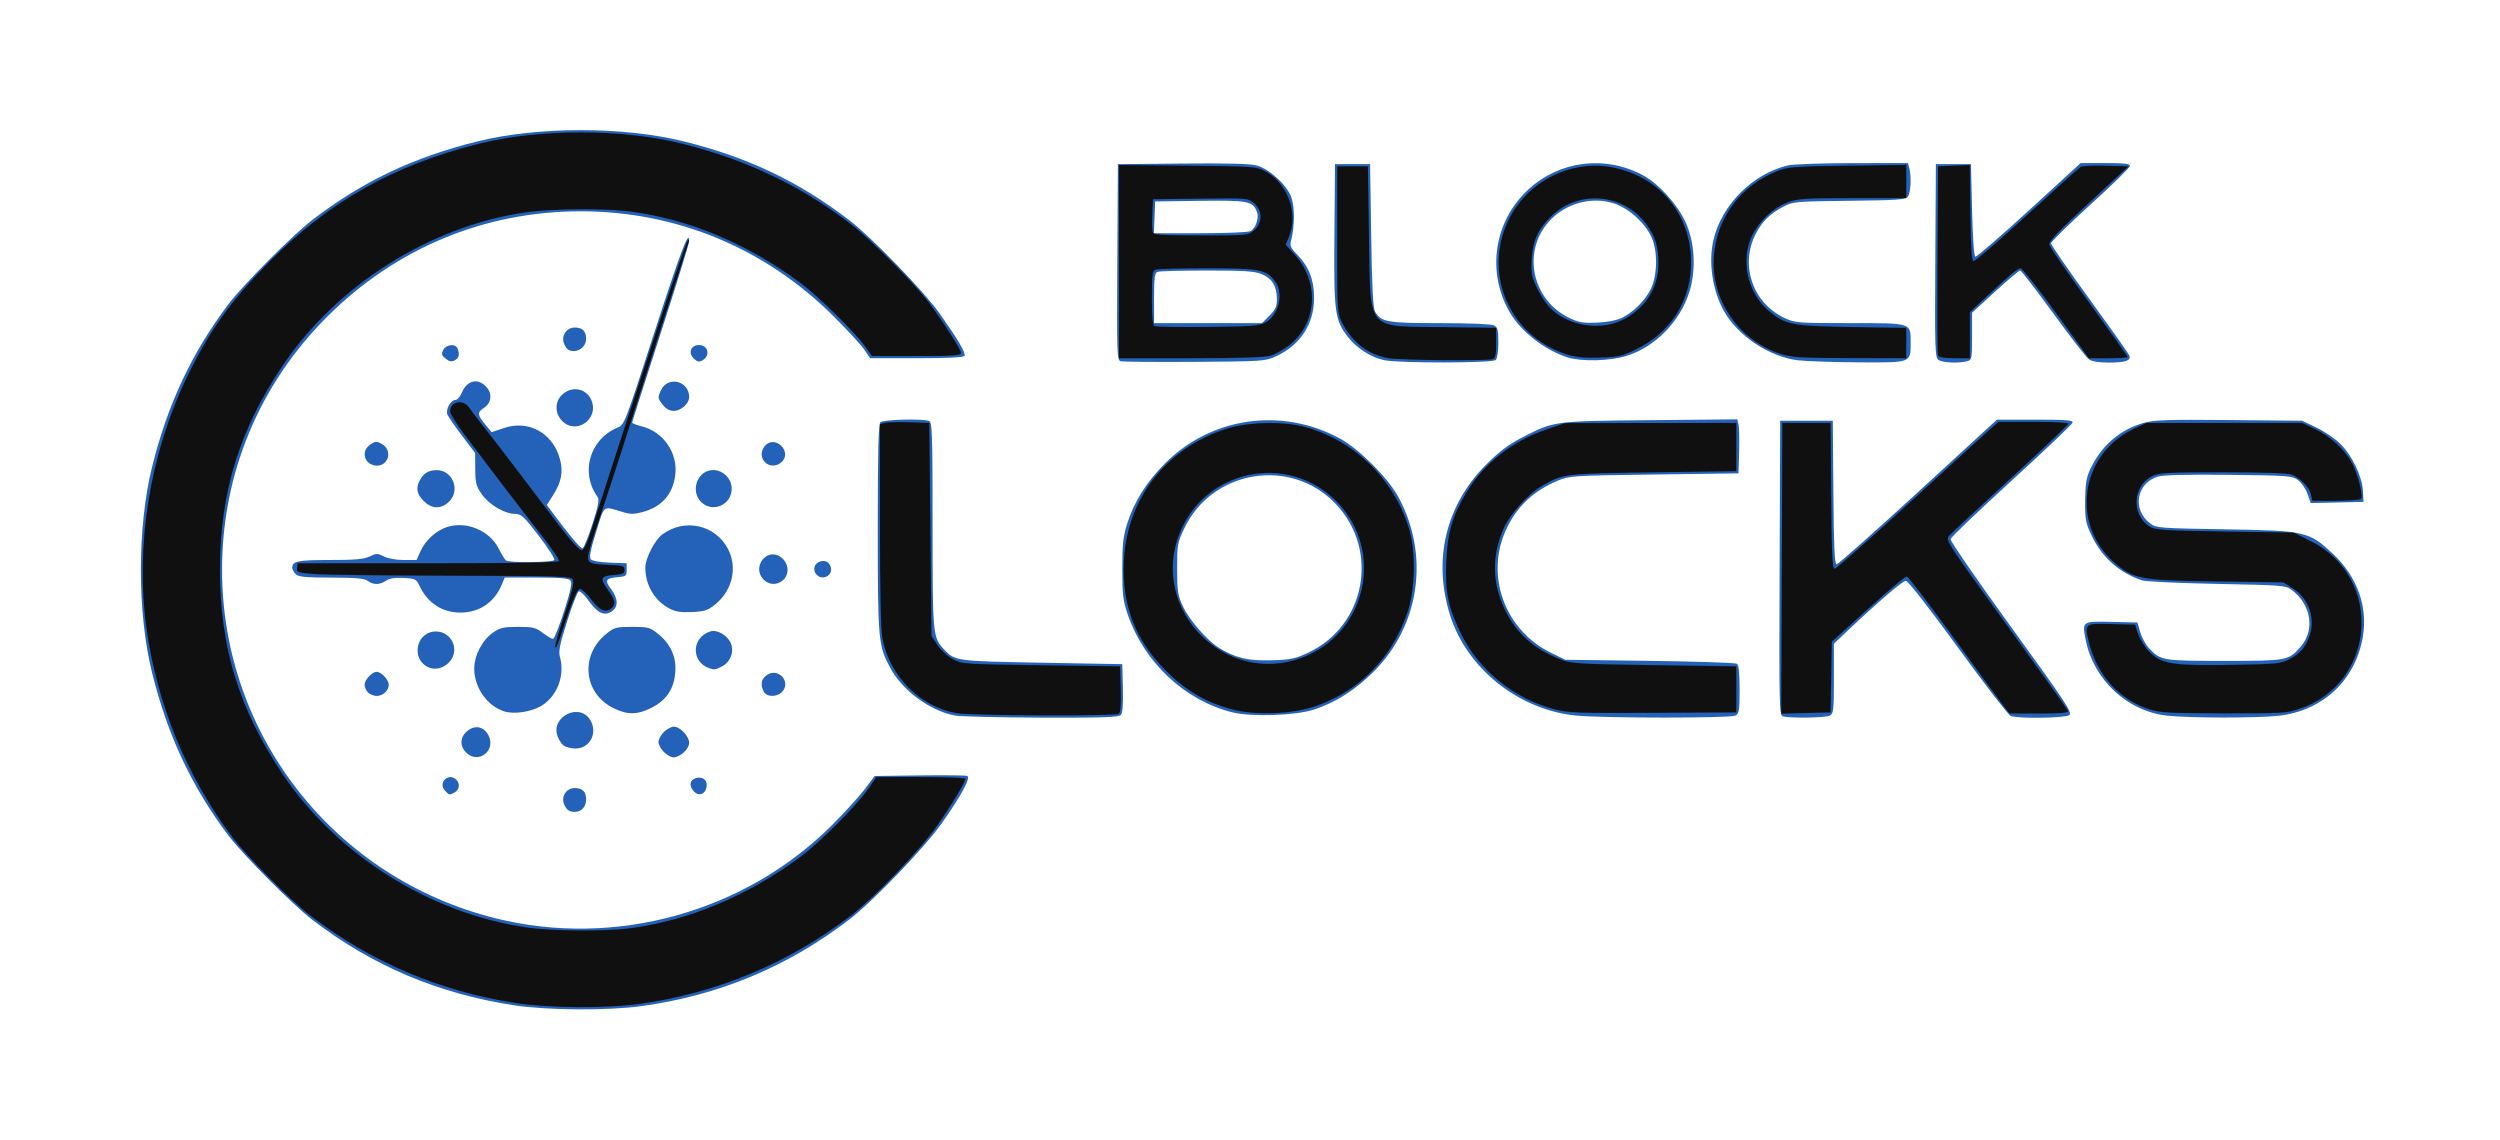 <?xml version="1.0" encoding="UTF-8" standalone="no"?>
<!-- Created with Inkscape (http://www.inkscape.org/) -->

<svg
   version="1.1"
   id="svg9"
   width="1140"
   height="520"
   viewBox="0 0 1140 520"
   sodipodi:docname="fulllogo.svg"
   inkscape:version="1.1.2 (b8e25be833, 2022-02-05)"
   xmlns:inkscape="http://www.inkscape.org/namespaces/inkscape"
   xmlns:sodipodi="http://sodipodi.sourceforge.net/DTD/sodipodi-0.dtd"
   xmlns="http://www.w3.org/2000/svg"
   xmlns:svg="http://www.w3.org/2000/svg">
  <defs
     id="defs13" />
  <sodipodi:namedview
     id="namedview11"
     pagecolor="#ffffff"
     bordercolor="#666666"
     borderopacity="1.0"
     inkscape:pageshadow="2"
     inkscape:pageopacity="0.0"
     inkscape:pagecheckerboard="0"
     showgrid="false"
     inkscape:zoom="0.46973684"
     inkscape:cx="637.59104"
     inkscape:cy="-103.2493"
     inkscape:window-width="1647"
     inkscape:window-height="1180"
     inkscape:window-x="468"
     inkscape:window-y="468"
     inkscape:window-maximized="0"
     inkscape:current-layer="g15" />
  <g
     inkscape:groupmode="layer"
     inkscape:label="Image"
     id="g15"
     style="display:inline">
    <g
       id="g279"
       transform="translate(4.258,-10.644)">
      <path
         style="fill:#2362b8"
         d="M 230,469.043 C 195.266,463.68 165.336,450.962 138.022,429.959 129.166,423.149 106.227,400.077 99.784,391.5 83.101,369.289 72.162,345.948 65.102,317.5 c -6.826,-27.509 -6.826,-66.491 0,-94 7.059,-28.448 17.999,-51.789 34.682,-74 6.443,-8.577 29.382,-31.649 38.238,-38.459 22.864,-17.581 46.118,-28.653 75.478,-35.939 27.509,-6.826 66.491,-6.826 94,0 29.323,7.276 52.429,18.27 75.478,35.913 10.091,7.724 34.164,32.564 41.174,42.485 8.474,11.995 12.132,18.232 11.393,19.427 -0.439,0.71 -7.838,1.071 -21.854,1.066 L 392.5,173.986 390,170.243 C 388.625,168.184 382.317,161.325 375.983,155 344.75,123.814 304.298,107 260.5,107 216.707,107 176.279,123.802 145.007,155 113.899,186.034 97,226.69 97,270.5 c 0,75.338 51.244,140.592 124.788,158.902 54.481,13.565 113.455,-2.754 153.236,-42.402 5.794,-5.775 12.569,-13.2 15.054,-16.5 l 4.519,-6 20.424,-0.271 c 11.233,-0.149 21.027,-0.04 21.764,0.243 1.778,0.682 -2.612,8.862 -11.554,21.529 -7.881,11.164 -31.516,35.767 -42.253,43.985 -28.158,21.553 -59.441,34.578 -94.763,39.456 -15.335,2.118 -43.15,1.928 -58.216,-0.399 z m 25.185,-88.727 c -0.723,-0.289 -1.748,-1.664 -2.277,-3.056 -1.344,-3.536 1.176,-7.26 4.914,-7.26 3.511,0 5.177,1.65 5.177,5.129 0,4.478 -3.605,6.872 -7.815,5.188 z m -56.61,-9.233 c -3.254,-3.596 1.794,-8.314 5.225,-4.883 1.802,1.802 1.446,4.598 -0.734,5.765 -2.514,1.345 -2.467,1.355 -4.49,-0.882 z m 113.057,-0.198 c -1.719,-2.454 -1.198,-4.571 1.319,-5.37 2.725,-0.865 5.048,0.466 5.048,2.892 0,4.479 -3.903,5.998 -6.368,2.478 z m -103.534,-17.281 c -2.92,-3.108 -2.473,-7.256 1.065,-9.886 3.472,-2.581 7.299,-1.661 9.315,2.24 3.686,7.129 -4.915,13.464 -10.381,7.646 z m 90.357,-0.059 C 297.105,352.195 296,350.15 296,349 c 0,-1.15 1.105,-3.195 2.455,-4.545 C 299.805,343.105 301.85,342 303,342 c 2.86,0 7,4.366 7,7.382 0,2.78 -4.165,6.618 -7.18,6.618 -1.051,0 -3.015,-1.105 -4.365,-2.455 z m -45.709,-2.941 c -0.965,-0.732 -2.233,-2.706 -2.819,-4.385 -3.019,-8.66 9.766,-15.197 14.774,-7.554 3.882,5.925 0.178,13.363 -6.625,13.302 -1.967,-0.018 -4.365,-0.631 -5.33,-1.363 z M 431,336.902 C 419.747,334.704 407.299,325.525 401.783,315.359 396.209,305.084 396,302.779 396,251.49 c 0,-35.292 0.301,-47.391 1.2,-48.29 1.257,-1.257 19.236,-1.737 22.218,-0.593 1.411,0.542 1.582,5.665 1.582,47.532 0,50.501 0.054,51.076 5.298,56.692 4.886,5.233 5.427,5.306 44.58,6.01 L 507.5,313.5 l 0.285,10.855 c 0.188,7.147 -0.111,11.332 -0.872,12.25 -0.953,1.148 -7.363,1.375 -36.285,1.285 C 451.307,337.83 433.475,337.385 431,336.902 Z m 283.466,0.045 C 688.279,334.403 664.535,315.444 656.923,291 c -7.865,-25.255 -1.865,-50.096 16.553,-68.533 5.869,-5.875 10.174,-9.14 16.025,-12.152 15.067,-7.758 14.283,-7.651 58.713,-8.076 l 39.713,-0.38 0.579,2.321 c 0.319,1.277 0.448,6.821 0.287,12.321 l -0.292,10 -38.5,0.521 c -37.109,0.503 -38.694,0.603 -43.864,2.78 -11.315,4.765 -18.824,11.907 -23.686,22.526 -9.55,20.86 -0.456,45.711 20.476,55.954 L 709.5,311.5 748,312 c 21.175,0.275 39.062,0.864 39.75,1.309 0.874,0.566 1.25,4.088 1.25,11.715 0,9.759 -0.203,11.015 -1.934,11.941 -2.262,1.21 -60.102,1.196 -72.6,-0.018 z m 94.277,0.362 c -1.657,-0.433 -1.742,-4.272 -1.5,-67.634 L 807.5,202.5 h 12 12 l 0.264,32.75 c 0.203,25.218 0.548,32.743 1.5,32.72 0.68,-0.017 17.403,-14.866 37.163,-33 L 906.352,202 h 17.397 c 14.273,0 17.339,0.248 17.074,1.379 C 940.645,204.137 928.125,216.055 913,229.863 c -15.125,13.808 -27.645,25.785 -27.822,26.616 -0.177,0.83 12.315,18.95 27.76,40.265 25.138,34.694 27.904,38.887 26.381,40.006 -1.872,1.376 -23.38,1.675 -26.7,0.371 -1.035,-0.406 -11.849,-14.437 -24.031,-31.18 C 875.346,287.744 865.788,275.5 864.823,275.5 c -1.486,0 -13.01,9.887 -27.073,23.227 l -5.75,5.454 v 15.874 c 0,14.671 -0.147,15.953 -1.934,16.909 -1.882,1.007 -17.8,1.264 -21.323,0.344 z m 174.869,-0.371 c -17.911,-2.078 -33.146,-16.327 -36.775,-34.394 -1.734,-8.636 -1.712,-8.652 11.851,-8.326 l 11.727,0.282 1.282,4.435 c 0.705,2.439 2.524,5.742 4.042,7.339 C 981.084,311.898 981.695,312 1010,312 c 28.831,0 29.222,-0.072 34.802,-6.428 6.713,-7.645 4.861,-19.317 -4.122,-25.981 -2.675,-1.984 -4.425,-2.122 -34,-2.685 -17.149,-0.326 -32.543,-1.053 -34.208,-1.617 C 962.115,271.789 954.278,264.838 949.595,255 c -2.812,-5.906 -3.088,-7.368 -3.023,-16 0.056,-7.373 0.534,-10.508 2.138,-14 5.022,-10.936 13.474,-18.349 24.507,-21.494 4.879,-1.39 10.596,-1.584 39,-1.318 L 1045.5,202.5 l 6.5,3.097 c 3.575,1.704 8.455,5.007 10.845,7.341 5.4,5.274 10.032,14.894 10.389,21.575 l 0.266,4.986 -12.021,0.279 -12.021,0.279 -1.479,-4.188 c -0.814,-2.304 -2.749,-5.129 -4.3,-6.279 -2.681,-1.987 -4.241,-2.106 -31.5,-2.411 -18.691,-0.209 -29.959,0.059 -32.355,0.768 -9.949,2.946 -11.946,15.181 -3.503,21.456 2.684,1.994 4.336,2.122 34,2.613 36.857,0.611 38.277,0.933 49.235,11.184 11.078,10.363 16.006,24.067 13.633,37.908 -3.376,19.69 -18.172,33.597 -38.191,35.899 -9.88,1.136 -41.364,1.093 -51.385,-0.07 z M 557.638,335.463 C 535.869,330.014 517.307,312.545 509.863,290.5 507.841,284.511 507.5,281.551 507.5,270 c 0,-11.171 0.383,-14.707 2.218,-20.5 3.236,-10.212 8.75,-18.984 17.369,-27.63 21.11,-21.177 53.438,-25.675 79.913,-11.119 8.512,4.68 21.57,17.738 26.249,26.249 14.556,26.475 10.058,58.803 -11.119,79.913 -8.439,8.413 -17.265,14.033 -27.13,17.277 -8.454,2.78 -28.598,3.466 -37.362,1.273 z m 34.677,-27.217 c 26.203,-12.31 32.573,-46.624 12.579,-67.765 -20.368,-21.536 -56.425,-15.696 -69.166,11.204 -3.059,6.458 -3.227,7.417 -3.214,18.315 0.012,10.363 0.279,12.069 2.696,17.253 2.869,6.154 11.005,15.481 16.427,18.832 7.396,4.571 13.297,5.97 23.863,5.658 8.82,-0.26 10.804,-0.673 16.815,-3.497 z M 225.685,335.039 C 217.86,332.535 212,324.198 212,315.57 c 0,-6.09 3.709,-13.152 8.701,-16.57 3.113,-2.131 4.783,-2.5 11.303,-2.5 6.806,0 8.049,0.304 11.257,2.75 1.983,1.512 4.069,2.75 4.635,2.75 0.566,0 2.849,-5.689 5.071,-12.642 3.08,-9.633 3.773,-12.965 2.914,-14 C 255.028,274.329 251.262,274 240.327,274 h -14.429 l -1.358,3.25 c -3.393,8.118 -10.15,12.688 -18.822,12.728 -8.281,0.038 -14.98,-4.331 -18.675,-12.182 -1.46,-3.1 -1.894,-3.314 -7.306,-3.597 -3.983,-0.208 -6.436,0.177 -7.968,1.25 -2.78,1.947 -5.821,1.977 -8.327,0.082 -1.497,-1.132 -5.3,-1.475 -16.62,-1.5 -11.981,-0.026 -14.967,-0.321 -16.25,-1.603 C 129.707,271.564 129,270.304 129,269.629 129,266.523 131.476,266 146.166,266 c 11.504,0 15.511,-0.355 18.14,-1.609 3.1,-1.478 3.626,-1.478 6.484,0 1.827,0.945 5.545,1.609 9.009,1.609 h 5.898 l 1.826,-4.049 c 2.222,-4.927 7.034,-9.319 12.011,-10.962 8.729,-2.881 19.435,1.531 23.548,9.704 1.331,2.644 2.869,5.138 3.419,5.542 1.527,1.122 21.292,0.912 22,-0.234 0.34,-0.55 -2.832,-5.5 -7.048,-11 -6.809,-8.884 -8.017,-10.004 -10.809,-10.029 -4.839,-0.043 -11.79,-4.121 -15.143,-8.885 -2.653,-3.769 -3.006,-5.106 -3.049,-11.568 l -0.049,-7.307 -5.951,-7.846 c -3.273,-4.315 -6.298,-8.703 -6.722,-9.749 C 198.817,197.364 201.311,193 203.51,193 c 0.805,0 2.123,-1.578 2.929,-3.506 1.891,-4.526 5.821,-6.209 9.251,-3.962 4.615,3.024 4.939,8.355 0.678,11.148 -3.072,2.013 -2.985,3.115 0.59,7.452 l 2.957,3.587 5.664,-1.912 c 11.294,-3.813 22.333,2.353 25.515,14.25 1.533,5.733 0.66,10.364 -3.06,16.23 l -2.942,4.64 7.602,10.071 c 4.181,5.539 8.092,9.908 8.691,9.708 0.599,-0.2 2.636,-5.214 4.528,-11.143 2.751,-8.623 3.204,-11.109 2.261,-12.421 -7.924,-11.034 -3.529,-26.205 9.124,-31.492 3.192,-1.333 3.354,-1.752 16.635,-42.748 12.337,-38.084 16.066,-47.916 16.068,-42.365 4.1e-4,1.08 -5.85,20.013 -13,42.073 C 289.85,184.668 284,202.999 284,203.344 c 0,0.345 1.999,1.13 4.441,1.745 9.787,2.464 16.415,12.029 15.236,21.986 -1.061,8.955 -6.124,14.714 -15.031,17.096 -3.717,0.994 -5.491,0.989 -8.895,-0.024 -9.337,-2.781 -8.219,-3.603 -12.147,8.938 -2.553,8.152 -3.243,11.645 -2.482,12.563 0.64,0.771 4.067,1.385 8.716,1.561 L 281.5,267.5 v 3 c 0,2.781 -0.293,3.023 -4,3.317 -5.555,0.44 -6.145,1.471 -3.115,5.443 3.303,4.331 3.397,8.182 0.25,10.244 -3.335,2.185 -6.416,0.734 -10.483,-4.936 -1.842,-2.567 -3.859,-4.498 -4.482,-4.29 -0.624,0.208 -3.016,6.331 -5.315,13.608 -3.416,10.808 -4.014,13.813 -3.268,16.416 2.385,8.316 -1.356,18.015 -8.58,22.249 -4.717,2.764 -12.406,3.902 -16.821,2.489 z m 49.704,-1.532 C 261.711,326.691 260.147,309.263 272.343,299.558 275.889,296.736 276.789,296.5 284,296.5 c 7.211,0 8.111,0.236 11.657,3.058 5.912,4.704 8.595,10.658 8.004,17.76 -0.632,7.601 -4.12,12.735 -10.971,16.149 -6.404,3.191 -10.956,3.202 -17.301,0.04 z M 163.571,326.429 C 162.707,325.564 162,323.989 162,322.929 162,320.639 165.376,317 167.5,317 c 2.124,0 5.5,3.639 5.5,5.929 0,2.631 -2.646,5.071 -5.5,5.071 -1.296,0 -3.064,-0.707 -3.929,-1.571 z m 180.464,-0.363 c -1.713,-3.202 -1.18,-5.925 1.506,-7.685 5.144,-3.37 11.02,3.131 6.923,7.659 -2.313,2.556 -7.066,2.571 -8.428,0.025 z M 191.357,315.03 C 182.901,311.533 185.375,298.6 194.5,298.6 c 7.235,0 11.052,8.432 6.25,13.807 -2.572,2.879 -6.275,3.913 -9.393,2.623 z M 319,315.294 c -8.301,-3.035 -7.836,-14.144 0.7,-16.73 3.114,-0.943 7.779,1.766 9.28,5.389 1.644,3.97 -0.115,8.548 -4.072,10.594 -2.983,1.543 -3.539,1.613 -5.909,0.747 z m -18.129,-27.245 c -6.775,-3.682 -10.851,-10.661 -10.865,-18.603 -0.008,-4.111 4.336,-12.584 7.738,-15.095 10.187,-7.52 24.108,-4.471 29.93,6.556 4.516,8.554 2.037,19.127 -5.98,25.505 -3.246,2.582 -4.792,3.071 -10.5,3.319 -5.167,0.224 -7.521,-0.16 -10.323,-1.682 z M 344,275 c -5.69,-5.69 1.466,-15.016 7.87,-10.257 3.449,2.563 4.01,7.376 1.189,10.198 -2.611,2.611 -6.482,2.636 -9.059,0.059 z m 24.2,-2.2 c -1.8,-1.8 -1.447,-4.598 0.728,-5.761 2.442,-1.307 4.817,-0.419 5.617,2.102 C 375.73,272.876 371.003,275.603 368.2,272.8 Z M 188.923,239.077 c -3.12,-3.12 -3.635,-5.871 -1.76,-9.393 1.737,-3.261 3.961,-4.617 7.632,-4.652 7.461,-0.072 11.085,9.394 5.559,14.516 -3.639,3.372 -7.758,3.202 -11.431,-0.471 z m 126.531,0.469 C 310.326,234.417 313.851,225 320.899,225 c 4.591,0 8.501,3.91 8.501,8.5 0,7.39 -8.79,11.2 -13.945,6.045 z M 163.571,221.429 c -2.423,-2.423 -1.944,-6.138 1.044,-8.096 2.342,-1.535 2.89,-1.56 5.25,-0.242 C 174.825,215.862 173.121,223 167.5,223 c -1.296,0 -3.064,-0.707 -3.929,-1.571 z m 181,0 c -2.173,-2.173 -1.966,-5.762 0.459,-7.956 4.553,-4.12 11.617,2.944 7.497,7.497 -2.194,2.424 -5.783,2.631 -7.956,0.459 z m -92.597,-18.956 c -3.409,-3.629 -3.24,-8.987 0.381,-12.102 4.528,-3.895 10.826,-2.546 13.075,2.802 3.62,8.61 -7.127,16.038 -13.456,9.3 z m 46.098,-7.108 c -2.397,-3.048 -2.453,-3.436 -0.962,-6.708 C 300.195,181.887 310,184.236 310,191.746 c 0,2.915 -3.72,6.254 -6.966,6.254 -1.929,0 -3.577,-0.875 -4.961,-2.635 z m -99.113,-21.197 c -1.893,-1.533 -2.051,-2.129 -1.058,-3.985 1.37,-2.56 5.589,-2.951 6.491,-0.601 1.051,2.739 0.669,4.314 -1.3,5.369 -1.448,0.775 -2.443,0.587 -4.133,-0.782 z M 312,174 c -2.59,-2.59 -1.17,-6 2.5,-6 4.296,0 5.309,4.961 1.436,7.034 -1.465,0.784 -2.35,0.551 -3.936,-1.034 z m 194.74,1.36 c -1.651,-0.479 -1.744,-3.27 -1.5,-45.185 L 505.5,85.5 535,85.213 c 20.427,-0.199 30.823,0.077 33.803,0.895 5.743,1.577 13.58,8.709 15.716,14.301 1.675,4.386 1.658,13.472 -0.037,19.915 -0.63,2.396 -0.201,3.381 2.833,6.5 5.344,5.493 7.639,11.394 7.654,19.676 0.021,11.907 -6.343,21.623 -17.468,26.669 -4.826,2.189 -6.116,2.275 -37,2.484 -17.6,0.119 -32.792,-0.013 -33.76,-0.294 z M 574.6,154.6 c 2.774,-2.774 3.4,-4.164 3.4,-7.55 0,-5.911 -2.201,-9.514 -6.982,-11.426 C 567.726,134.307 563.014,134 546.062,134 c -11.494,0 -21.61,0.273 -22.48,0.607 -1.314,0.504 -1.582,2.534 -1.582,12 V 158 h 24.6 24.6 z m -8.639,-38.579 c 2.394,-1.281 3.978,-5.955 2.956,-8.718 -1.824,-4.93 -4.062,-5.366 -26.023,-5.074 L 522.5,102.5 l -0.294,7.25 -0.294,7.25 h 21.11 c 11.857,0 21.911,-0.429 22.939,-0.979 z m 61.084,58.886 c -5.99,-1.174 -12.767,-5.521 -16.752,-10.745 -5.926,-7.77 -6.353,-11.057 -6.057,-46.717 L 604.5,85.5 h 8 8 L 621,118 c 0.366,23.781 0.843,33.101 1.78,34.74 2.728,4.775 5.473,5.26 29.736,5.26 13.677,0 23.38,0.409 24.55,1.035 1.62,0.867 1.934,2.135 1.934,7.8 0,3.928 -0.503,7.268 -1.2,7.965 -1.427,1.427 -43.566,1.517 -50.755,0.108 z m 188.674,0.041 c -13.192,-1.535 -27.782,-11.3 -34.028,-22.774 -5.14,-9.444 -6.952,-21.991 -4.631,-32.062 3.7,-16.047 18.005,-30.352 34.054,-34.052 2.412,-0.556 15.695,-1.022 29.519,-1.035 L 865.767,85 l 0.603,2.25 c 1.039,3.875 0.685,11.295 -0.62,13.016 -1.093,1.441 -4.457,1.685 -26.75,1.941 -24.569,0.282 -25.664,0.379 -30,2.653 -6.183,3.243 -9.739,6.763 -12.705,12.577 -7.236,14.186 -1.275,31.431 13.205,38.204 4.815,2.252 5.911,2.339 29.679,2.348 C 867.885,158.002 867,157.715 867,167 c 0,9.172 0.403,9.023 -23.821,8.869 -11.373,-0.072 -23.73,-0.486 -27.46,-0.92 z M 879.678,174.75 c -1.567,-1.15 -1.683,-4.773 -1.441,-45.25 L 878.5,85.5 h 8 8 l 0.5,20.918 c 0.306,12.795 0.894,21.049 1.514,21.255 0.557,0.185 11.582,-9.34 24.5,-21.166 L 944.5,85.003 l 11.25,-0.002 c 8.559,-0.001 11.25,0.309 11.25,1.297 0,0.714 -8.1,8.655 -18,17.646 -9.9,8.991 -18,16.932 -18,17.648 0,0.715 7.914,12.19 17.587,25.499 9.673,13.31 17.839,24.854 18.146,25.655 0.888,2.313 -1.711,3.222 -9.26,3.238 -4.656,0.01 -7.752,-0.492 -9.174,-1.488 -1.18,-0.827 -8.516,-10.277 -16.301,-21 C 924.212,142.774 917.43,134 916.926,134 c -0.504,0 -5.644,4.326 -11.421,9.612 L 895,153.225 v 10.771 c 0,10.325 -0.093,10.796 -2.25,11.374 -3.872,1.038 -11.292,0.686 -13.072,-0.62 z M 710.5,173.598 c -10.247,-3.249 -21.14,-11.714 -26.212,-20.37 -10.826,-18.474 -7.321,-41.773 8.464,-56.264 14.335,-13.16 35.185,-15.655 52.421,-6.273 6.942,3.778 15.328,13.02 19.074,21.021 4.313,9.21 5.045,21.748 1.869,31.975 -4.221,13.589 -15.65,25.235 -28.73,29.275 -7.603,2.348 -20.523,2.654 -26.887,0.636 z m 24.967,-18.101 c 5.073,-2.469 10.567,-7.966 13.025,-13.03 3.018,-6.219 3.235,-16.907 0.474,-23.327 -2.845,-6.614 -10.271,-13.417 -17.133,-15.696 -10.327,-3.43 -22.51,-0.025 -29.884,8.352 -12.289,13.961 -7.552,35.73 9.552,43.9 4.184,1.999 6.224,2.335 12.5,2.06 4.794,-0.21 8.931,-1.025 11.467,-2.259 z m -480.281,14.819 c -0.723,-0.289 -1.748,-1.664 -2.277,-3.056 -1.344,-3.536 1.176,-7.26 4.914,-7.26 3.515,0 5.177,1.651 5.177,5.143 0,3.949 -4.096,6.66 -7.815,5.173 z"
         id="path283" />
      <path
         style="fill:#101010"
         d="M 231,468.043 C 196.099,462.654 164.765,449.29 137.022,427.959 128.197,421.174 108.237,401.089 101.785,392.5 80.829,364.605 67.341,331.841 62.559,297.216 57.333,259.384 64.099,217.48 81.094,182.416 91.18,161.606 100.734,148.171 117.896,130.662 145.192,102.815 175.239,85.845 214.5,76.102 c 27.321,-6.78 64.679,-6.78 92,0 29.569,7.338 54.335,19.145 77.478,36.938 8.825,6.785 28.785,26.871 35.237,35.459 C 425.917,157.422 434,170.065 434,171.628 434,172.746 430.229,173 413.67,173 h -20.33 l -3.227,-4.493 c -4.749,-6.613 -21.497,-23.038 -29.607,-29.035 -24.053,-17.788 -50.672,-28.923 -77.415,-32.384 -11.725,-1.517 -35.674,-1.326 -47.591,0.38 -43.5,6.227 -86.176,33.149 -110.94,69.986 C 104.788,206.865 96.04,235.401 96.038,270.5 c -0.003,35.216 8.691,63.547 28.575,93.124 24.843,36.953 67.197,63.555 111.388,69.96 11.236,1.629 35.644,1.835 46.678,0.395 27.18,-3.548 53.779,-14.666 78.073,-32.632 8.807,-6.513 25.695,-23.444 30.848,-30.927 l 3.733,-5.42 h 20.334 c 11.184,0 20.328,0.338 20.322,0.75 -0.024,1.515 -6.665,12.528 -12.972,21.513 -7.705,10.976 -28.481,32.65 -39.037,40.725 -28.641,21.909 -61.272,35.551 -96.763,40.453 C 272.04,470.538 245.959,470.353 231,468.043 Z M 432.186,335.882 C 415.364,333.083 401.29,318.918 398.093,301.566 397.405,297.828 397,278.687 397,249.835 V 204.038 l 2.25,-0.563 c 1.238,-0.31 6.3,-0.431 11.25,-0.269 l 9,0.294 0.5,48.574 0.5,48.574 2.751,4.156 c 1.513,2.286 4.663,5.177 7,6.426 4.134,2.208 5.221,2.283 40.249,2.77 l 36,0.5 0.287,10.418 c 0.211,7.661 -0.054,10.634 -1,11.235 -1.721,1.092 -66.848,0.853 -73.601,-0.271 z m 125.03,-1.843 c -11.67,-3.15 -20.654,-8.434 -29.782,-17.515 -13.98,-13.908 -20.142,-29.906 -19.216,-49.89 1.315,-28.367 18.957,-51.355 46.282,-60.307 10.138,-3.321 26.234,-3.731 36.5,-0.929 22.811,6.225 41.376,24.791 47.601,47.601 2.802,10.266 2.392,26.362 -0.929,36.5 -6.681,20.393 -21.317,35.632 -41.172,42.869 -10.821,3.944 -28.135,4.68 -39.284,1.671 z M 589,310.714 c 30.012,-10.958 38.505,-49.114 15.952,-71.666 C 582.762,216.857 545.099,224.746 533.569,254 519.98,288.48 554.148,323.439 589,310.714 Z m 115.216,23.274 C 686.292,329.277 670.032,316.137 662.158,300 c -6.079,-12.458 -7.481,-19.135 -6.926,-32.974 0.536,-13.342 2.625,-20.659 8.973,-31.431 7.991,-13.56 21.139,-23.902 37.295,-29.336 l 8,-2.691 39,-0.034 39,-0.034 v 11 11 l -38,0.531 c -40.969,0.573 -41.047,0.583 -50.981,6.405 -5.954,3.489 -14.281,12.778 -17.032,18.999 -5.531,12.507 -5.409,24.819 0.366,36.967 5.137,10.805 13.109,18.058 25.042,22.781 5.334,2.111 7.42,2.245 43.105,2.768 l 37.5,0.549 v 10.5 10.5 l -38,0.201 c -34.624,0.183 -38.647,0.031 -45.284,-1.714 z M 808.243,269.783 808.5,203.5 h 11 11 l 0.263,33.25 c 0.208,26.257 0.533,33.25 1.547,33.25 0.706,0 16.142,-13.613 34.303,-30.25 18.161,-16.637 34.693,-31.712 36.738,-33.5 l 3.719,-3.25 h 15.965 c 8.781,0 15.965,0.361 15.965,0.801 0,0.441 -11.812,11.639 -26.25,24.884 -14.438,13.245 -27.088,25.014 -28.112,26.152 -1.844,2.049 -1.592,2.443 25.876,40.361 15.256,21.061 27.955,38.857 28.219,39.547 0.372,0.968 -2.615,1.255 -13.083,1.255 h -13.564 l -2.57,-3.25 c -1.414,-1.788 -11.704,-15.85 -22.867,-31.25 -11.163,-15.4 -20.838,-28 -21.5,-28 -0.662,0 -8.605,6.69 -17.651,14.868 l -16.448,14.868 -0.274,16.132 L 830.5,335.5 l -11.257,0.283 -11.257,0.283 z m 167.666,64.321 c -13.727,-4.392 -23.705,-15.341 -27.508,-30.182 -2.307,-9.005 -2.268,-9.038 10.249,-8.706 l 10.687,0.284 1.456,4.375 c 0.801,2.406 3.16,6.078 5.242,8.161 5.444,5.444 10.323,6.202 37.27,5.79 20.381,-0.312 22.521,-0.514 26.194,-2.476 4.907,-2.621 6.966,-4.828 8.962,-9.604 3.475,-8.316 0.458,-17.938 -7.136,-22.753 l -4.385,-2.781 -30.721,-0.43 c -34.844,-0.487 -37.669,-1.023 -46.524,-8.817 -19.968,-17.576 -15.212,-49.396 9.086,-60.784 L 974.5,203.5 h 35.5 35.5 l 5.675,2.66 c 7.123,3.339 13.705,9.347 17.037,15.551 2.681,4.993 5.216,14.788 4.237,16.372 -0.311,0.504 -5.454,0.916 -11.428,0.916 h -10.861 l -0.628,-2.859 c -0.735,-3.347 -4.847,-7.566 -8.846,-9.077 C 1038.936,226.403 1027.065,226 1009.336,226 c -24.582,0 -29.021,0.231 -32.053,1.67 -8.941,4.243 -9.845,17.332 -1.584,22.932 2.562,1.736 5.498,1.941 34.358,2.398 l 31.556,0.5 7.615,3.766 c 33.481,16.557 30.319,64.759 -5.03,76.667 -5.646,1.902 -8.393,2.063 -34.417,2.013 -24.319,-0.046 -29.065,-0.304 -33.873,-1.843 z m -726.979,-28.507 c -0.29,-0.29 1.607,-6.919 4.217,-14.729 3.339,-9.994 4.477,-14.703 3.839,-15.894 -0.833,-1.556 -5.314,-1.701 -55.696,-1.8 -30.135,-0.059 -58.301,-0.408 -62.592,-0.774 -7.203,-0.615 -7.779,-0.829 -7.5,-2.783 L 131.5,267.5 h 59.416 c 40.257,0 59.528,-0.335 59.763,-1.04 0.191,-0.572 -3.685,-6.197 -8.615,-12.5 -9.464,-12.101 -23.674,-30.671 -34.543,-45.142 -3.587,-4.775 -6.521,-9.523 -6.521,-10.55 0,-4.649 5.836,-5.793 8.703,-1.707 0.988,1.408 3.47,4.671 5.516,7.25 4.85,6.116 24.305,31.589 35.275,46.189 5.023,6.685 9.345,11.5 10.323,11.5 1.265,0 2.596,-2.851 5.369,-11.5 19.375,-60.439 42.004,-128.506 43.053,-129.5 0.721,-0.684 0.894,-0.525 0.546,0.5 -0.28,0.825 -6.356,19.725 -13.503,42 -7.147,22.275 -15.523,48.375 -18.614,58 -3.091,9.625 -7.614,23.344 -10.052,30.487 -3.162,9.263 -4.168,13.481 -3.511,14.708 0.726,1.356 2.561,1.783 8.658,2.013 6.973,0.263 7.737,0.489 7.737,2.292 0,1.657 -0.771,2.054 -4.5,2.313 -6.39,0.445 -6.873,1.444 -3.182,6.583 3.437,4.786 3.85,6.537 1.982,8.404 -2.565,2.565 -5.677,1.313 -9.515,-3.828 -2.111,-2.828 -4.417,-4.906 -5.269,-4.75 -0.965,0.177 -2.981,4.637 -5.55,12.278 -5.146,15.306 -4.915,14.717 -5.535,14.097 z M 628.92,173.99 C 619.783,172.443 612.547,166.95 607.858,158 605.517,153.533 605.5,153.256 605.5,120 V 86.5 h 7 7 l 0.5,32.046 c 0.682,43.741 -1.712,40.81 33.703,41.268 L 678,160.129 v 6.829 c 0,5.304 -0.353,6.964 -1.582,7.436 -2.251,0.864 -42.005,0.526 -47.498,-0.403 z M 506,129.947 V 85.895 l 31.25,0.303 c 30.072,0.291 31.407,0.386 35.403,2.524 10.338,5.528 15.313,19.244 10.852,29.92 l -1.495,3.577 4.424,4.921 c 11.126,12.375 9.793,31.292 -2.888,40.981 -2.606,1.991 -6.435,4.129 -8.509,4.75 C 572.57,173.61 559.995,174 538.634,174 H 506 Z m 66.733,27.785 c 6.134,-3.352 8.511,-13.195 4.506,-18.664 -4.06,-5.544 -6.716,-6.066 -30.907,-6.068 -12.193,-8.5e-4 -22.88,0.272 -23.75,0.605 C 521.258,134.115 521,136.221 521,146.524 c 0,8.89 0.347,12.461 1.25,12.855 0.688,0.3 11.6,0.45 24.25,0.333 19.838,-0.183 23.445,-0.455 26.233,-1.979 z m -5.089,-42.103 c 3.872,-3.331 3.862,-8.937 -0.022,-12.278 -2.768,-2.381 -2.861,-2.389 -24.45,-2.12 L 521.5,101.5 l -0.299,6.901 c -0.165,3.795 -0.066,7.508 0.219,8.25 0.412,1.074 4.893,1.349 21.993,1.349 21.153,0 21.517,-0.036 24.231,-2.37 z m 142.118,56.484 c -26.446,-8.71 -38.349,-38.018 -25.409,-62.56 8.673,-16.45 27.57,-25.86 45.689,-22.753 23.178,3.975 38.186,23.038 36.714,46.637 -0.99,15.866 -9.93,29.08 -24.569,36.315 -6.811,3.366 -8.302,3.713 -17.075,3.97 -7.322,0.214 -10.979,-0.169 -15.35,-1.608 z m 27.682,-16.528 c 9.235,-5.412 14.499,-14.274 14.534,-24.47 0.029,-8.271 -1.401,-12.829 -5.858,-18.672 C 735.663,98.733 715.269,97.217 703.098,109.247 c -6.071,6.001 -8.328,10.928 -8.88,19.392 -0.397,6.084 -0.102,7.93 1.998,12.5 1.355,2.949 3.709,6.833 5.23,8.631 8.262,9.769 24.717,12.428 35.999,5.816 z m 70.318,16.473 c -19.356,-6.188 -32.141,-25.064 -30.471,-44.988 1.455,-17.354 12.188,-31.72 28.59,-38.268 5.235,-2.09 7.448,-2.267 32.369,-2.595 L 865,85.855 V 93.427 101 h -24.462 c -22.123,0 -24.981,0.194 -29.881,2.027 -7.198,2.693 -14.675,10.502 -17.128,17.887 -3.699,11.137 0.063,24.34 9.029,31.687 7.576,6.208 10.245,6.716 37.692,7.169 L 865,160.179 V 167.09 174 l -25.75,-0.054 c -22.123,-0.046 -26.558,-0.312 -31.488,-1.888 z m 71.696,0.692 c -0.264,-0.688 -0.362,-20.375 -0.219,-43.75 L 879.5,86.5 l 7.23,-0.293 7.23,-0.293 0.27,21.711 c 0.187,15.075 0.616,21.826 1.403,22.088 0.623,0.207 11.578,-9.205 24.344,-20.917 12.766,-11.712 23.831,-21.648 24.591,-22.08 0.759,-0.432 5.964,-0.657 11.566,-0.5 L 966.319,86.5 948.104,103.353 c -13.038,12.062 -18.129,17.39 -17.91,18.742 0.168,1.039 8.294,12.896 18.056,26.348 9.762,13.453 17.75,24.707 17.75,25.008 0,0.302 -3.999,0.549 -8.887,0.549 h -8.887 l -14.859,-20.5 c -8.172,-11.275 -15.485,-20.5 -16.251,-20.5 -1.368,0 -4.433,2.575 -16.866,14.169 L 894,152.998 V 163.499 174 h -7.031 c -4.703,0 -7.19,-0.414 -7.511,-1.25 z"
         id="path281" />
    </g>
  </g>
</svg>
